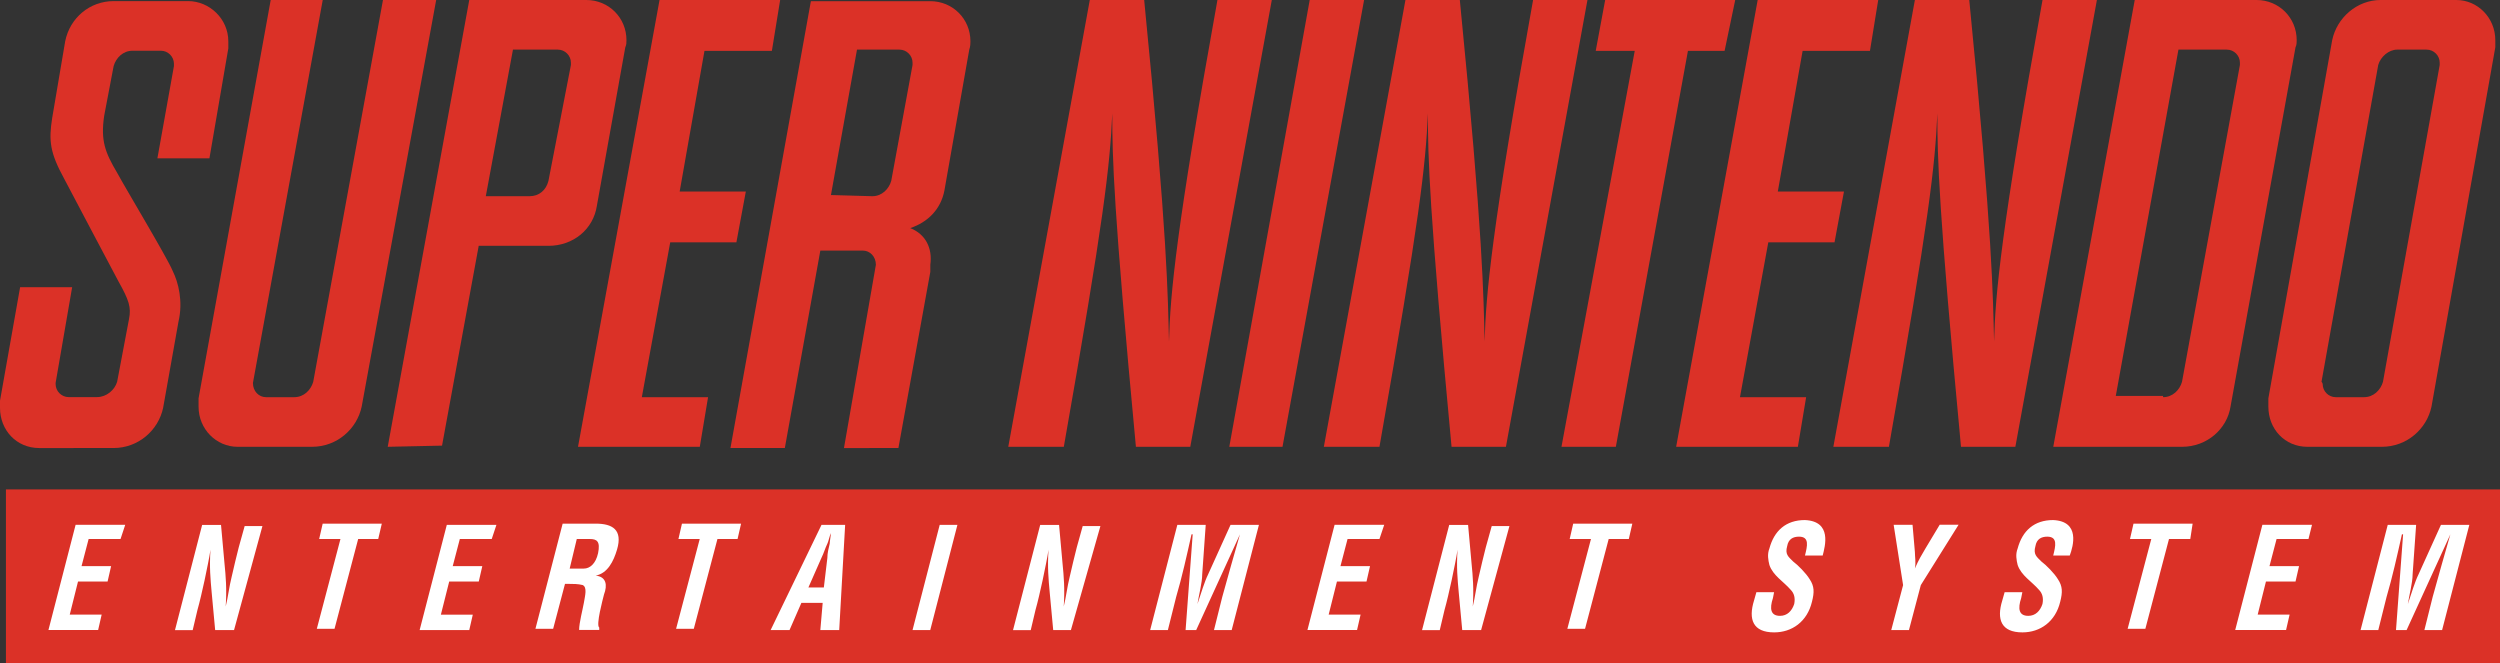 <?xml version="1.0" encoding="utf-8"?>
<!-- Generator: Adobe Illustrator 25.2.1, SVG Export Plug-In . SVG Version: 6.00 Build 0)  -->
<svg version="1.1" id="Layer_1" xmlns="http://www.w3.org/2000/svg" xmlns:xlink="http://www.w3.org/1999/xlink" x="0px" y="0px"
	 viewBox="0 0 3839 1018.3" style="enable-background:new 0 0 3839 1018.3;" xml:space="preserve">
<rect x="0" y="0" width="3839" height="1018.3" fill="#333333" stroke="none"/>
<style type="text/css">
	.st0{fill:#ED2224;}
	.st1{fill:#FFFFFF;}
	.st2{fill:#DB3127;}
	.st3{fill-rule:evenodd;clip-rule:evenodd;fill:#FCDA00;}
	.st4{fill-rule:evenodd;clip-rule:evenodd;fill:#73B744;}
	.st5{fill-rule:evenodd;clip-rule:evenodd;fill:#ED2224;}
	.st6{fill-rule:evenodd;clip-rule:evenodd;fill:#2AA4DD;}
	.st7{fill-rule:evenodd;clip-rule:evenodd;fill:#DB3127;}
</style>
<g>
	<rect x="35.8" y="777.5" class="st1" width="3785.1" height="210.6"/>
	<g id="SNES_19_">
		<g>
			<g>
				<g>
					<g>
						<path class="st2" d="M179.7,265c12.7,23.6,78.1,132.5,85.3,150.7c9.1,18.2,16.3,47.2,9.1,78.1l-23.6,132.5
							c-7.3,34.5-38.1,61.7-76.2,61.7H59.9C25.4,687.9,0,660.7,0,626.2c0-3.6,0-7.3,0-10.9l30.9-174.3h79.9l-25.4,147
							c0,1.8,0,1.8,0,1.8c0,10.9,9.1,20,20,20h43.6c14.5,0,27.2-10.9,30.9-23.6l18.2-96.2c3.6-18.2,0-29-16.3-58.1
							c-12.7-23.6-67.2-127.1-83.5-157.9c-21.8-39.9-23.6-58.1-18.2-92.6l20-118c7.3-36.3,38.1-61.7,74.4-61.7h114.4
							c32.7,0,61.7,27.2,61.7,61.7c0,3.6,0,7.3,0,10.9l-29,168.8h-79.9l25.4-141.6c0-1.8,0-1.8,0-3.6c0-10.9-9.1-20-20-20h-43.6
							c-14.5,0-25.4,10.9-29,23.6l-14.5,76.2C154.3,216,161.5,234.2,179.7,265z"/>
					</g>
					<g>
						<path class="st2" d="M388.4,588.1C388.4,589.9,388.4,589.9,388.4,588.1c0,12.7,9.1,21.8,20,21.8H452c14.5,0,25.4-10.9,29-23.6
							L588.1,0h81.7L555.4,624.4c-7.3,34.5-38.1,61.7-76.2,61.7H364.8c-32.7,0-59.9-27.2-59.9-61.7c0-3.6,0-7.3,0-12.7L415.7,0h79.9
							L388.4,588.1z"/>
					</g>
					<g>
						<polygon class="st2" points="1012.8,0 1198,0 1185.3,78.1 1081.8,78.1 1043.7,294.1 1145.3,294.1 1130.8,372.1 1029.2,372.1 
							985.6,609.9 1087.3,609.9 1074.6,686.1 887.6,686.1 						"/>
					</g>
					<g>
						<path class="st2" d="M1548.3,686.1L1673.5,0h83.5c36.3,366.7,36.3,455.6,38.1,524.6c1.8-72.6,10.9-172.4,74.4-524.6l0,0h83.5
							l-125.2,686.1h-83.5c-34.5-366.7-36.3-442.9-36.3-511.9c-3.6,81.7-12.7,161.5-74.4,511.9L1548.3,686.1z"/>
					</g>
					<g>
						<polygon class="st2" points="1969.4,686.1 1887.7,686.1 2011.2,0 2094.7,0 						"/>
					</g>
					<g>
						<polygon class="st2" points="2648.3,78.1 2592,78.1 2481.3,686.1 2397.8,686.1 2510.3,78.1 2450.4,78.1 2464.9,0 2664.6,0 
													"/>
					</g>
					<g>
						<polygon class="st2" points="2699.1,0 2884.2,0 2871.5,78.1 2768.1,78.1 2730,294.1 2831.6,294.1 2817.1,372.1 2715.4,372.1 
							2671.9,609.9 2773.5,609.9 2760.8,686.1 2573.9,686.1 						"/>
					</g>
					<g>
						<path class="st2" d="M2032.9,686.1L2158.2,0h83.5c36.3,366.7,36.3,455.6,38.1,524.6c1.8-72.6,10.9-172.4,74.4-524.6l0,0h83.5
							l-125.2,686.1H2229c-34.5-366.7-36.3-442.9-36.3-511.9c-3.6,81.7-12.7,161.5-74.4,511.9
							C2118.3,686.1,2032.9,686.1,2032.9,686.1z"/>
					</g>
					<g>
						<path class="st2" d="M2815.3,686.1L2940.5,0h83.5c36.3,366.7,36.3,455.6,38.1,524.6c1.8-72.6,10.9-172.4,74.4-524.6l0,0h83.5
							l-125.2,686.1h-83.5c-34.5-366.7-36.3-442.9-36.3-511.9c-3.6,81.7-12.7,161.5-74.4,511.9
							C2900.6,686.1,2815.3,686.1,2815.3,686.1z"/>
					</g>
					<path class="st2" d="M595.4,686.1L720.6,0h179.7C934.8,0,962,27.2,962,61.7c0,3.6,0,7.3-1.8,10.9l-43.6,243.2
						c-5.4,36.3-36.3,61.7-74.4,61.7H735.1l-56.3,306.8L595.4,686.1L595.4,686.1z M813.2,301.3c14.5,0,25.4-9.1,29-23.6l34.5-177.9
						c0,0,0-1.8,0-3.6c0-10.9-9.1-20-20-20h-69L746,301.3H813.2z M1345,406.6L1345,406.6c0-12.7-9.1-21.8-20-21.8h-65.3l-54.5,303.1
						h-83.5L1245.2,1.8h183.3c34.5,0,61.7,27.2,61.7,61.7c0,3.6,0,7.3-1.8,12.7l-38.1,216c-5.4,29-25.4,49-52.6,58.1
						c23.6,9.1,34.5,30.9,30.9,56.3c0,3.6,0,7.3,0,10.9l-49,270.5H1296L1345,406.6z M1339.6,301.3c14.5,0,25.4-10.9,29-23.6
						l32.7-177.9c0-1.8,0-1.8,0-3.6c0-10.9-9.1-20-20-20H1316L1276,299.5L1339.6,301.3L1339.6,301.3z M3278.1,0h187
						c34.5,0,61.7,27.2,61.7,61.7c0,3.6,0,7.3-1.8,10.9l-99.8,551.8c-5.4,34.5-36.3,61.7-74.4,61.7h-197.8L3278.1,0z M3321.7,609.9
						c14.5,0,25.4-10.9,29-23.6l88.9-486.5c0-1.8,0-1.8,0-3.6c0-10.9-9.1-20-20-20h-74.4l-96.2,531.8h72.6V609.9z M3655.7,0h116.2
						c32.7,0,59.9,27.2,59.9,61.7c0,3.6,0,7.3,0,10.9l-98,551.8c-7.3,34.5-38.1,61.7-76.2,61.7h-114.4c-34.5,0-59.9-27.2-59.9-61.7
						c0-3.6,0-7.3,0-12.7l98-550C3588.5,27.2,3619.4,0,3655.7,0z M3566.7,589.9c0,10.9,9.1,20,20,20h43.6c14.5,0,25.4-10.9,29-23.6
						l87.1-486.5c0-1.8,0-1.8,0-3.6c0-10.9-9.1-20-20-20h-45.4c-12.7,0-25.4,10.9-29,23.6l-87.1,486.5
						C3566.7,588.1,3566.7,589.9,3566.7,589.9z"/>
					<g>
						<path class="st2" d="M1265.1,902.1l5.4-45.4c0-7.3,1.8-14.5,3.6-21.8c0-3.6,1.8-12.7,1.8-16.3l0,0c-1.8,3.6-3.6,12.7-5.4,16.3
							c-3.6,7.3-5.4,14.5-9.1,21.8l-20,45.4H1265.1z"/>
						<path class="st2" d="M905.7,827.7h-20l-10.9,45.4h21.8c9.1,0,18.2-7.3,21.8-23.6C922.1,831.3,916.6,827.7,905.7,827.7z"/>
						<path class="st2" d="M9.1,751.5v266.8H3839V751.5H9.1z M185.1,827.7h-49l-10.9,41.7h45.4l-5.4,23.6h-45.4l-12.7,50.8h49
							l-5.4,23.6H74.4l41.7-161.5h76.2L185.1,827.7z M359.4,967.5h-29l-5.4-58.1c-1.8-20-3.6-38.1-1.8-65.3l0,0
							c-1.8,12.7-5.4,29-9.1,47.2c-3.6,16.3-7.3,32.7-10.9,45.4l-7.3,30.9h-27.2l41.7-161.5h29l5.4,59.9c1.8,18.2,3.6,38.1,1.8,65.3
							l0,0c3.6-14.5,5.4-30.9,9.1-45.4c3.6-16.3,7.3-30.9,10.9-45.4l9.1-32.7H403L359.4,967.5z M580.8,827.7H550l-36.3,137.9h-27.2
							l36.3-137.9h-32.7l5.4-23.6h90.8L580.8,827.7z M755.1,827.7h-49l-10.9,41.7h45.4l-5.4,23.6h-45.4L677,943.9h49l-5.4,23.6
							h-76.2l41.7-161.5h76.2L755.1,827.7z M947.5,844c-5.4,18.2-14.5,36.3-32.7,39.9l0,0c16.3,1.8,18.2,14.5,12.7,29
							c-1.8,7.3-12.7,47.2-7.3,50.8v3.6h-30.9c0-10.9,5.4-30.9,7.3-41.7c1.8-10.9,5.4-23.6-1.8-27.2c-7.3-1.8-14.5-1.8-21.8-1.8
							h-5.4l-18.2,69h-27.2L864,804.1h50.8C940.2,804.1,956.6,813.2,947.5,844z M1132.6,827.7h-30.9l-36.3,137.9h-27.2l36.3-137.9
							h-32.7l5.4-23.6h90.8L1132.6,827.7z M1288.7,967.5h-29l3.6-41.7h-32.7l-18.2,41.7h-29l78.1-161.5h36.3L1288.7,967.5z
							 M1428.5,967.5h-27.2l41.7-161.5h27.2L1428.5,967.5z M1644.5,967.5h-27.2l-5.4-58.1c-1.8-20-3.6-38.1-1.8-65.3l0,0
							c-1.8,12.7-5.4,29-9.1,47.2c-3.6,16.3-7.3,32.7-10.9,45.4l-7.3,30.9h-27.2l41.7-161.5h29l5.4,59.9c1.8,18.2,3.6,38.1,1.8,65.3
							l0,0c3.6-14.5,5.4-30.9,9.1-45.4c3.6-16.3,7.3-30.9,10.9-45.4l9.1-32.7h27.2L1644.5,967.5z M1891.4,967.5h-27.2l12.7-50.8
							c9.1-32.7,18.2-65.3,27.2-96.2l0,0l-67.2,147h-16.3l10.9-147h-1.8c-7.3,32.7-14.5,65.3-23.6,96.2l-12.7,50.8h-27.2l41.7-161.5
							h43.6l-5.4,76.2c0,12.7-5.4,32.7-7.3,45.4l0,0c5.4-16.3,10.9-34.5,16.3-45.4l34.5-76.2h43.6L1891.4,967.5z M2118.3,827.7h-49
							l-10.9,41.7h45.4l-5.4,23.6h-45.4l-12.7,50.8h49l-5.4,23.6h-76.2l41.7-161.5h76.2L2118.3,827.7z M2274.4,967.5h-29l-5.4-58.1
							c-1.8-20-3.6-38.1-1.8-65.3l0,0c-1.8,12.7-5.4,29-9.1,47.2c-3.6,16.3-7.3,32.7-10.9,45.4l-7.3,30.9h-27.2l41.7-161.5h29
							l5.4,59.9c1.8,18.2,3.6,38.1,1.8,65.3l0,0c3.6-14.5,5.4-30.9,9.1-45.4c3.6-16.3,7.3-30.9,10.9-45.4l9.1-32.7h27.2
							L2274.4,967.5z M2501.2,827.7h-30.9l-36.3,137.9h-27.2l36.3-137.9h-32.7l5.4-23.6h90.8L2501.2,827.7z M2798.9,853.1h-27.2
							c3.6-14.5,7.3-29-9.1-29c-9.1,0-16.3,3.6-18.2,14.5c-3.6,12.7,1.8,16.3,9.1,23.6c7.3,5.4,20,18.2,25.4,27.2
							c7.3,10.9,7.3,20,3.6,34.5c-7.3,30.9-30.9,47.2-58.1,47.2c-32.7,0-39.9-20-30.9-49l3.6-12.7h27.2l-1.8,9.1
							c-5.4,16.3-3.6,27.2,10.9,27.2c10.9,0,18.2-7.3,21.8-18.2c1.8-9.1,0-16.3-5.4-21.8c-10.9-12.7-27.2-21.8-32.7-38.1
							c-1.8-7.3-3.6-16.3,0-25.4c7.3-27.2,25.4-43.6,54.5-43.6C2813.5,800.5,2802.6,838.6,2798.9,853.1z M2949.6,898.5l-18.2,69
							h-27.2l18.2-69l-14.5-92.6h29l3.6,41.7c0,7.3,1.8,16.3,0,25.4l0,0c5.4-12.7,10.9-21.8,16.3-30.9l21.8-36.3h29L2949.6,898.5z
							 M3178.3,853.1h-25.4c3.6-14.5,7.3-29-9.1-29c-9.1,0-16.3,3.6-18.2,14.5c-3.6,12.7,1.8,16.3,9.1,23.6
							c7.3,5.4,20,18.2,25.4,27.2c7.3,10.9,7.3,20,3.6,34.5c-7.3,30.9-30.9,47.2-58.1,47.2c-32.7,0-39.9-20-30.9-49l3.6-12.7h27.2
							l-1.8,9.1c-5.4,16.3-3.6,27.2,10.9,27.2c10.9,0,18.2-7.3,21.8-18.2c1.8-9.1,0-16.3-5.4-21.8c-10.9-12.7-27.2-21.8-32.7-38.1
							c-1.8-7.3-3.6-16.3,0-25.4c7.3-27.2,25.4-43.6,54.5-43.6C3194.6,800.5,3183.7,838.6,3178.3,853.1z M3363.4,827.7h-32.7
							l-36.3,137.9h-27.2l36.3-137.9h-32.7l5.4-23.6h90.8L3363.4,827.7z M3544.9,827.7h-49l-10.9,41.7h45.4L3525,893h-45.4
							l-12.7,50.8h49l-5.4,23.6h-78.1l41.7-161.5h76.2L3544.9,827.7z M3750.1,967.5h-27.2l12.7-50.8c9.1-32.7,18.2-65.3,27.2-96.2
							l0,0l-67.2,147h-16.3l10.9-147h-1.8c-7.3,32.7-14.5,65.3-23.6,96.2l-12.7,50.8h-27.2l41.7-161.5h43.6l-5.4,76.2
							c0,12.7-5.4,32.7-7.3,45.4l0,0c5.4-16.3,10.9-34.5,16.3-45.4l34.5-76.2h43.6L3750.1,967.5z"/>
					</g>
				</g>
			</g>
		</g>
	</g>
</g>
</svg>
